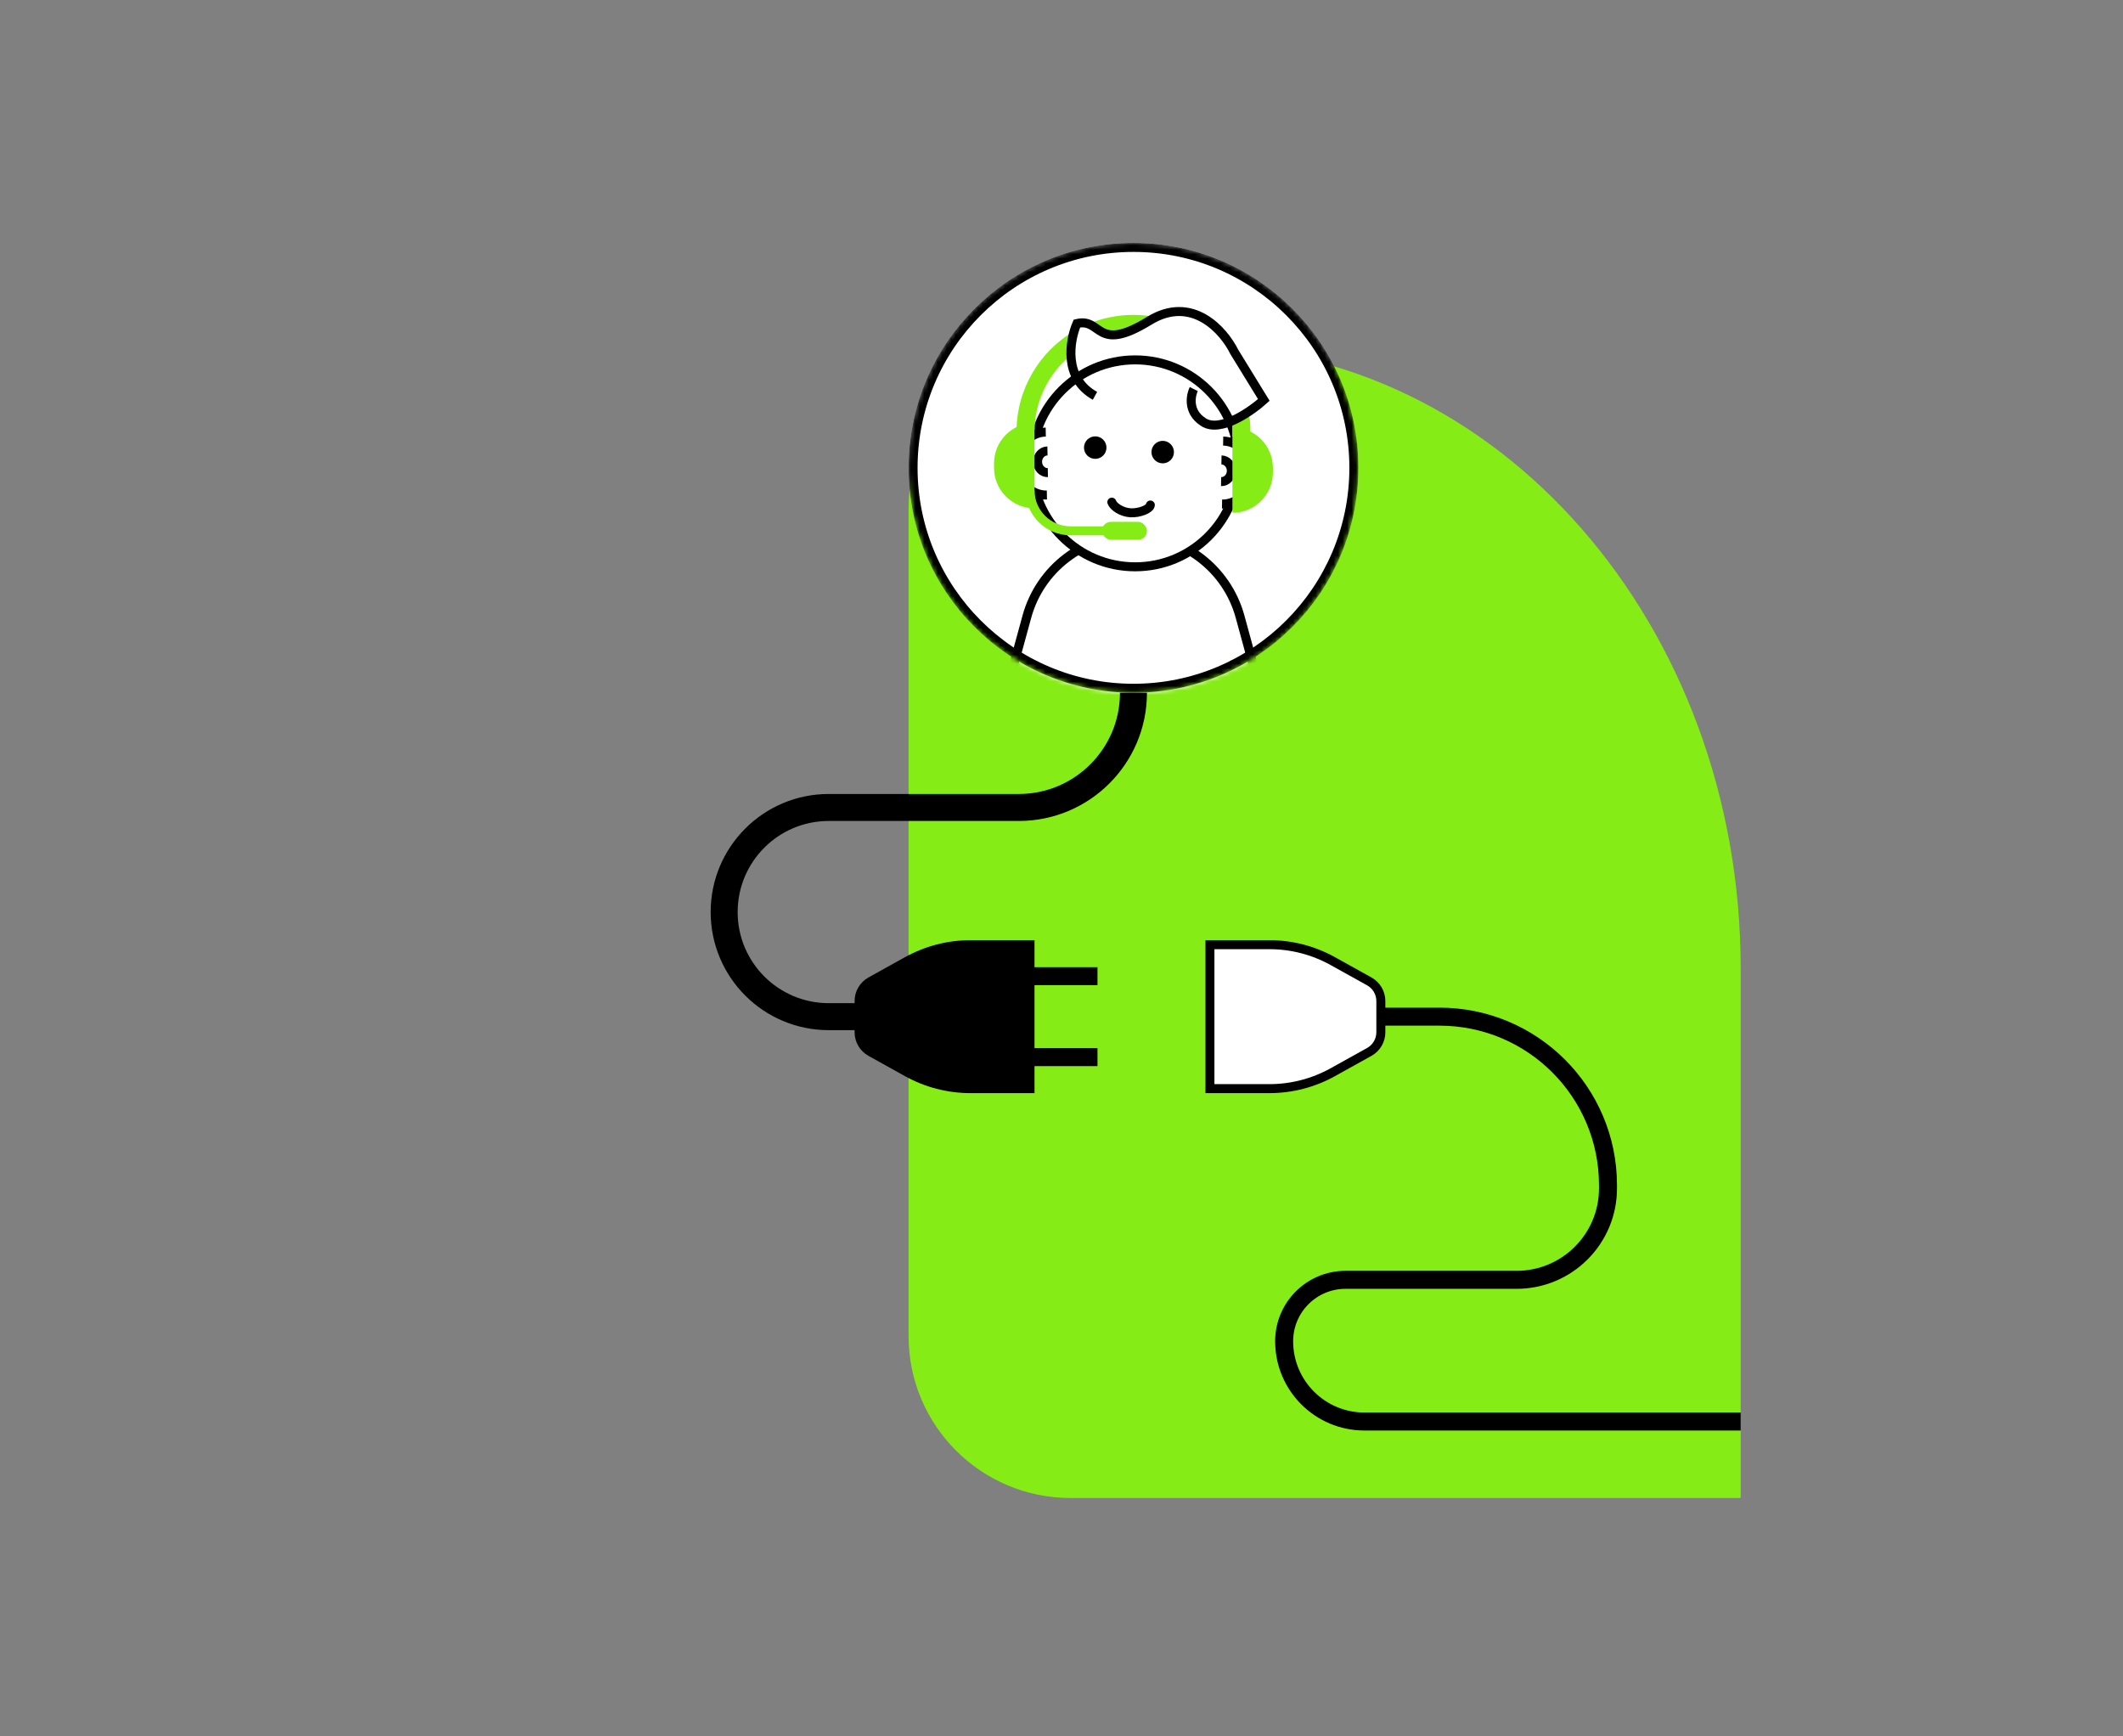 <svg width="472" height="386" viewBox="0 0 472 386" fill="none" xmlns="http://www.w3.org/2000/svg">
<rect x="0" y="0" width="472" height="386" fill="#808080" stroke="none"/>
<path d="M386.871 333H238C218.118 333 202 316.882 202 297V113C202 93.118 218.118 77 238 77H266.123C332.832 77 387 138.819 387 215.278V332.871C387 332.942 386.942 333 386.871 333Z" fill="#86EC16"/>
<mask id="mask0" style="mask-type:alpha" maskUnits="userSpaceOnUse" x="202" y="54" width="100" height="100">
<circle cx="252" cy="104" r="50" fill="#C4C4C4"/>
</mask>
<g mask="url(#mask0)">
<circle cx="252" cy="104" r="50" fill="white"/>
<path d="M228.299 137.091C231.219 126.409 240.925 119 252 119C263.075 119 272.781 126.409 275.701 137.091L281.69 159H222.31L228.299 137.091Z" fill="white" stroke="black" stroke-width="2"/>
<path d="M267.595 93.864C263.751 91.429 264.879 87.536 265.407 86.485L243.443 87.99C236.338 84.069 237.808 75.64 239.432 71.916C245.09 70.619 243.567 78.644 255.494 71.313C265.036 65.448 272.083 73.475 274.414 78.222L280.982 88.907C278.466 91.181 271.44 96.299 267.595 93.864Z" fill="white"/>
<circle cx="252.376" cy="103" r="23" fill="white" stroke="black" stroke-width="2"/>
<path fill-rule="evenodd" clip-rule="evenodd" d="M273.868 93.575C273.955 94.371 274 95.18 274 96V97H278V96C278 94.467 277.867 92.965 277.613 91.504C276.46 92.272 275.171 93.019 273.868 93.575ZM257.014 70.483C255.391 70.166 253.715 70 252 70C248.448 70 245.063 70.712 241.979 72.001C242.647 72.24 243.206 72.632 243.778 73.033C244.788 73.742 245.838 74.479 247.599 74.44C248.236 74.311 248.883 74.209 249.538 74.136C251.052 73.726 252.973 72.862 255.494 71.312C256.008 70.996 256.515 70.721 257.014 70.483ZM238.1 78.947C233.156 82.981 230 89.122 230 96V97H226V96C226 86.448 231.151 78.099 238.827 73.579C238.366 75.11 238.032 76.999 238.1 78.947Z" fill="#86EC16"/>
<path d="M265.407 86.485C264.879 87.536 263.751 91.429 267.595 93.864C271.44 96.299 278.466 91.181 280.982 88.907L274.414 78.222C272.083 73.475 265.036 65.448 255.494 71.313C243.567 78.644 245.09 70.619 239.432 71.916C237.808 75.64 236.338 84.069 243.443 87.99" stroke="black" stroke-width="2"/>
<path d="M278.317 105.164C278.247 109.029 275.281 112.11 271.692 112.046C268.103 111.981 268.355 97.984 271.944 98.048C275.533 98.113 278.387 101.299 278.317 105.164Z" fill="white"/>
<path d="M271.692 112.046C275.281 112.11 278.247 109.029 278.317 105.164C278.387 101.299 275.533 98.113 271.944 98.048" stroke="black" stroke-width="2"/>
<path d="M271.478 107.067C272.715 107.089 273.738 106.027 273.762 104.694C273.786 103.361 272.802 102.263 271.565 102.241" stroke="black" stroke-width="2"/>
<path d="M226.126 103.164C226.195 107.029 229.161 110.11 232.751 110.046C236.34 109.981 236.088 95.984 232.499 96.048C228.91 96.113 226.056 99.299 226.126 103.164Z" fill="white"/>
<path d="M232.751 110.046C229.161 110.11 226.195 107.029 226.126 103.164C226.056 99.299 228.91 96.113 232.499 96.048" stroke="black" stroke-width="2"/>
<path d="M232.965 105.067C231.728 105.089 230.705 104.027 230.681 102.694C230.657 101.361 231.641 100.263 232.878 100.241" stroke="black" stroke-width="2"/>
<path d="M255.753 112.265C255.708 113.133 253.36 114.098 251.356 113.992C249.353 113.886 247.521 112.602 247.19 111.626" stroke="black" stroke-width="2" stroke-miterlimit="10" stroke-linecap="round" stroke-linejoin="round"/>
<circle cx="243.5" cy="99.5" r="2.5" fill="black"/>
<circle cx="258.5" cy="100.5" r="2.5" fill="black"/>
<path d="M221 103C221 98.029 225.029 94 230 94V113C225.029 113 221 108.971 221 104V103Z" fill="#86EC16"/>
<path d="M229 109V109C229 113.971 233.029 118 238 118H251" stroke="#86EC16" stroke-width="2"/>
<path d="M283 104C283 99.029 278.971 95 274 95V114C278.971 114 283 109.971 283 105V104Z" fill="#86EC16"/>
<rect x="245" y="116" width="10" height="4" rx="2" fill="#86EC16"/>
<circle cx="252" cy="104" r="49" stroke="black" stroke-width="2"/>
</g>
<path fill-rule="evenodd" clip-rule="evenodd" d="M190 222.53C190 220.351 191.181 218.344 193.086 217.285L201.204 212.775C205.661 210.299 210.675 209 215.774 209H230V215H244V219H230V233H244V237H230V243H215.774C210.675 243 205.661 241.701 201.204 239.225L193.086 234.715C191.181 233.656 190 231.649 190 229.47V222.53Z" fill="black"/>
<path d="M196 226H184.25C171.409 226 161 215.591 161 202.75V202.75C161 189.909 171.409 179.5 184.25 179.5H226.5C240.583 179.5 252 168.083 252 154V154" stroke="black" stroke-width="6"/>
<path d="M307 229.47C307 231.285 306.016 232.959 304.428 233.84L296.31 238.351C292.002 240.744 287.155 242 282.226 242H269V210H282.226C287.155 210 292.002 211.256 296.31 213.649L304.428 218.16C306.016 219.041 307 220.715 307 222.53V229.47Z" fill="white" stroke="black" stroke-width="2"/>
<path d="M307 226H320.038C340.728 226 357.5 242.772 357.5 263.462V264.183C357.5 275.404 348.404 284.5 337.183 284.5H299.155C291.613 284.5 285.5 290.613 285.5 298.155V298.155C285.5 308.01 293.49 316 303.345 316H387" stroke="black" stroke-width="4"/>
</svg>
